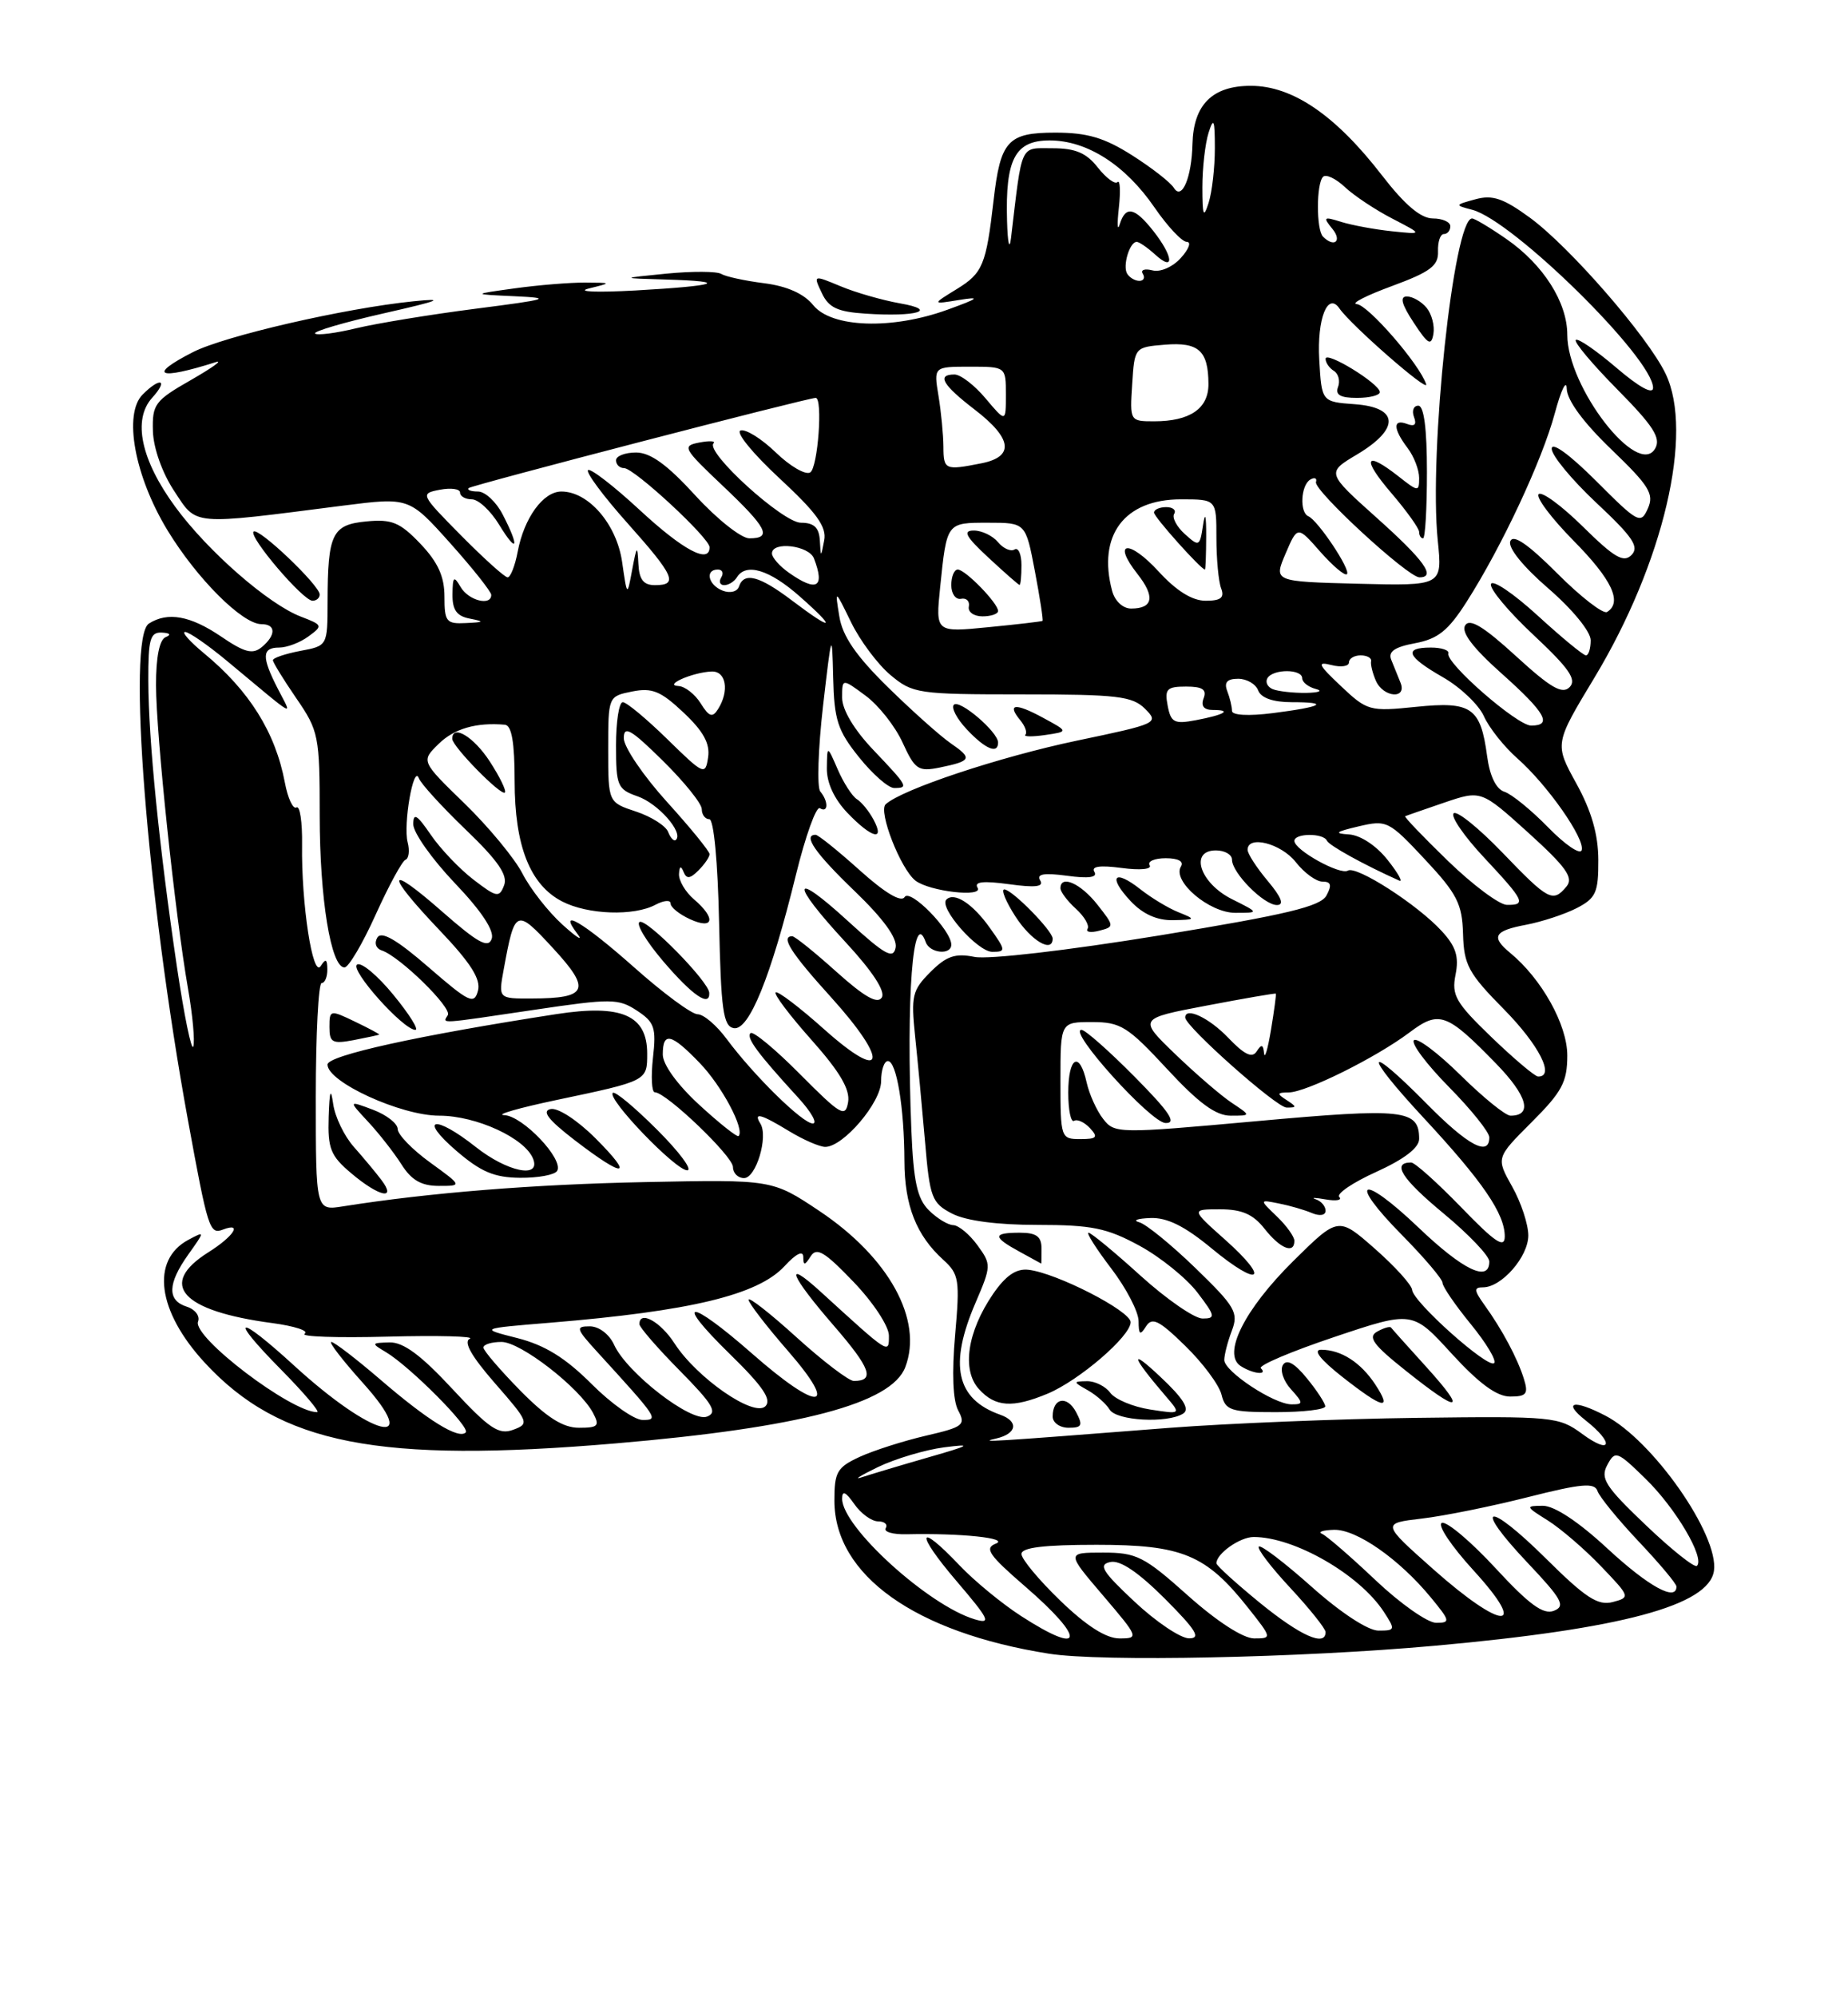 <?xml version="1.0" encoding="UTF-8" standalone="no"?>
<!DOCTYPE svg PUBLIC "-//W3C//DTD SVG 1.1//EN" "http://www.w3.org/Graphics/SVG/1.1/DTD/svg11.dtd" >
<svg xmlns="http://www.w3.org/2000/svg" xmlns:xlink="http://www.w3.org/1999/xlink" version="1.1" viewBox="0 0 237 256">
 <g >
 <path fill="currentColor"
d=" M 184.00 210.94 C 207.94 208.79 219.18 205.78 219.81 201.33 C 220.46 196.74 211.94 184.57 205.87 181.44 C 201.79 179.32 200.34 179.69 203.37 182.07 C 207.08 185.00 206.66 186.55 202.90 183.78 C 199.91 181.58 199.16 181.51 181.65 181.73 C 171.67 181.86 157.43 182.44 150.00 183.01 C 126.38 184.85 125.46 184.90 127.75 184.38 C 130.43 183.76 130.69 182.18 128.25 181.32 C 122.63 179.32 121.67 174.96 125.10 167.00 C 127.14 162.24 127.15 162.07 125.35 159.60 C 124.33 158.20 122.94 157.05 122.25 157.03 C 121.56 157.01 120.15 156.15 119.11 155.11 C 117.63 153.63 117.15 151.42 116.88 144.86 C 116.20 127.81 117.08 116.17 118.72 120.75 C 119.23 122.19 122.00 122.46 122.00 121.08 C 122.00 119.23 116.72 113.84 116.01 114.98 C 115.57 115.69 113.49 114.45 110.26 111.55 C 107.48 109.05 104.93 107.00 104.60 107.00 C 102.91 107.00 104.55 109.36 109.61 114.22 C 113.30 117.77 115.10 120.25 114.86 121.46 C 114.56 122.99 113.50 122.40 108.75 118.06 C 101.48 111.41 101.28 113.03 108.43 120.75 C 111.88 124.47 113.58 127.07 113.09 127.85 C 112.55 128.74 110.86 127.78 107.26 124.55 C 104.48 122.05 101.93 120.00 101.60 120.00 C 100.07 120.00 101.42 122.13 106.58 127.82 C 114.10 136.14 113.52 138.91 105.70 131.93 C 102.52 129.09 99.71 126.96 99.47 127.20 C 99.23 127.44 101.31 130.19 104.09 133.31 C 107.69 137.35 109.03 139.63 108.77 141.24 C 108.43 143.29 107.86 142.97 102.60 137.68 C 99.42 134.47 96.56 132.11 96.25 132.42 C 95.67 133.00 97.15 135.00 102.42 140.75 C 104.05 142.54 104.87 144.00 104.24 144.00 C 102.93 144.00 96.67 137.85 93.17 133.14 C 91.89 131.41 90.23 130.00 89.47 130.00 C 88.71 130.00 85.05 127.30 81.34 124.00 C 74.78 118.18 71.37 116.18 74.09 119.75 C 74.82 120.71 73.94 120.15 72.12 118.50 C 70.30 116.85 68.00 113.91 67.00 111.96 C 66.00 110.02 62.66 105.98 59.58 102.99 C 53.99 97.56 53.99 97.56 56.25 95.35 C 58.26 93.38 61.09 92.57 64.75 92.89 C 65.62 92.97 66.00 95.15 66.00 100.10 C 66.00 108.42 67.97 113.41 72.09 115.54 C 75.37 117.24 81.29 117.45 84.07 115.96 C 85.13 115.40 86.00 115.32 86.00 115.80 C 86.00 116.29 87.12 117.19 88.50 117.82 C 91.55 119.21 91.85 117.70 89.00 115.27 C 87.90 114.33 87.04 112.87 87.08 112.03 C 87.13 111.01 87.33 110.92 87.66 111.74 C 88.04 112.69 88.49 112.65 89.58 111.56 C 90.36 110.78 91.00 109.84 91.00 109.48 C 91.00 109.11 88.53 106.08 85.50 102.74 C 82.47 99.39 80.00 95.74 80.00 94.62 C 80.00 92.95 80.91 93.47 85.00 97.50 C 87.75 100.21 90.00 103.00 90.00 103.71 C 90.00 104.42 90.44 105.00 90.97 105.00 C 91.54 105.00 92.06 110.53 92.22 118.24 C 92.46 129.42 92.75 131.52 94.09 131.78 C 96.05 132.16 98.87 125.20 102.07 112.15 C 103.30 107.15 104.68 103.30 105.15 103.59 C 106.23 104.26 106.26 102.71 105.20 101.45 C 104.76 100.93 104.92 96.00 105.55 90.50 C 106.65 80.97 106.71 80.80 106.85 86.81 C 106.98 92.28 107.42 93.64 110.17 97.06 C 111.91 99.23 113.93 101.00 114.67 101.00 C 116.56 101.00 116.45 100.80 112.00 96.12 C 109.53 93.53 108.00 90.96 108.00 89.43 C 108.00 86.94 108.00 86.94 111.01 89.17 C 112.67 90.39 114.81 93.10 115.76 95.19 C 117.34 98.64 117.77 98.93 120.50 98.38 C 124.60 97.54 124.75 97.21 121.94 95.28 C 120.60 94.36 116.96 91.11 113.85 88.06 C 109.77 84.05 108.04 81.53 107.64 79.00 C 107.07 75.50 107.07 75.50 109.15 79.76 C 110.29 82.10 112.56 85.14 114.19 86.51 C 117.04 88.90 117.70 89.00 131.08 89.00 C 143.31 89.00 145.23 89.23 146.86 90.86 C 148.67 92.67 148.45 92.77 138.11 94.93 C 128.20 97.01 115.67 101.17 113.58 103.09 C 112.61 103.99 115.49 111.37 117.40 112.87 C 119.19 114.26 126.16 115.06 125.37 113.78 C 124.89 113.01 126.09 112.88 129.40 113.33 C 132.80 113.80 133.91 113.66 133.40 112.84 C 132.90 112.02 133.88 111.85 136.85 112.25 C 139.63 112.63 140.79 112.46 140.35 111.75 C 139.91 111.04 141.06 110.88 143.85 111.25 C 146.22 111.57 147.76 111.42 147.44 110.90 C 147.13 110.41 148.06 110.00 149.50 110.00 C 151.11 110.00 151.86 110.41 151.45 111.07 C 150.30 112.94 155.08 117.00 158.42 117.00 C 161.50 117.00 161.50 117.00 158.00 115.25 C 153.88 113.19 152.50 109.00 155.93 109.00 C 157.07 109.00 158.00 109.53 158.00 110.19 C 158.00 111.88 162.08 116.00 163.76 116.00 C 164.73 116.00 164.35 115.02 162.59 112.92 C 161.17 111.23 160.00 109.43 160.00 108.92 C 160.00 107.01 164.29 108.10 166.18 110.50 C 167.26 111.88 168.80 113.00 169.61 113.00 C 170.70 113.00 170.83 113.45 170.12 114.77 C 169.36 116.19 165.05 117.22 148.63 119.91 C 136.84 121.83 126.76 123.00 124.98 122.65 C 122.50 122.15 121.37 122.54 119.32 124.59 C 116.99 126.92 116.82 127.65 117.36 132.82 C 117.69 135.95 118.26 142.01 118.63 146.30 C 119.24 153.54 119.50 154.20 122.10 155.55 C 123.87 156.47 127.89 157.00 133.07 157.00 C 140.01 157.00 141.96 157.40 146.12 159.66 C 148.81 161.12 152.15 163.82 153.56 165.66 C 155.87 168.69 155.93 169.00 154.22 169.00 C 153.19 169.00 149.61 166.53 146.26 163.50 C 142.92 160.47 139.92 158.00 139.60 158.00 C 139.28 158.00 140.59 160.06 142.51 162.58 C 144.43 165.09 146.01 168.13 146.02 169.33 C 146.03 171.08 146.21 171.21 146.97 170.01 C 147.75 168.78 148.63 169.21 152.00 172.50 C 154.25 174.69 156.34 177.50 156.65 178.74 C 157.16 180.79 157.81 181.00 163.61 181.00 C 167.12 181.00 169.98 180.66 169.96 180.25 C 169.94 179.84 168.88 178.21 167.59 176.64 C 166.01 174.71 165.02 174.16 164.53 174.95 C 164.13 175.60 164.59 177.00 165.56 178.06 C 167.16 179.84 167.17 180.00 165.64 180.00 C 163.40 180.00 157.03 175.80 157.01 174.32 C 157.01 173.66 157.44 171.97 157.98 170.56 C 158.86 168.24 158.42 167.48 153.32 162.54 C 150.22 159.54 146.97 156.89 146.10 156.66 C 145.22 156.42 145.86 156.18 147.52 156.12 C 149.68 156.03 151.93 157.15 155.41 160.03 C 161.55 165.10 163.01 164.15 157.12 158.90 C 152.74 155.00 152.74 155.00 156.48 155.00 C 159.27 155.00 160.71 155.63 162.18 157.50 C 164.18 160.04 166.00 160.78 166.00 159.04 C 166.00 158.51 164.99 157.10 163.75 155.91 C 161.50 153.75 161.50 153.75 164.00 154.25 C 165.38 154.52 167.29 155.07 168.25 155.48 C 169.26 155.90 170.00 155.78 170.00 155.18 C 170.00 154.61 169.44 153.95 168.75 153.72 C 168.06 153.48 168.62 153.49 170.00 153.73 C 171.37 153.97 172.16 153.83 171.76 153.42 C 171.35 153.02 173.49 151.56 176.51 150.20 C 180.10 148.57 182.00 147.11 182.00 145.98 C 182.00 142.20 180.08 141.99 161.17 143.70 C 143.38 145.31 142.94 145.30 141.48 143.42 C 140.65 142.37 139.70 140.26 139.36 138.75 C 138.45 134.63 137.00 135.44 137.00 140.06 C 137.00 142.29 137.34 143.91 137.75 143.66 C 138.16 143.41 139.08 143.84 139.79 144.60 C 140.87 145.77 140.66 146.00 138.54 146.00 C 136.05 146.00 136.00 145.86 136.00 138.50 C 136.00 131.00 136.00 131.00 140.05 131.00 C 143.72 131.00 144.63 131.57 149.66 137.00 C 153.72 141.39 155.92 143.00 157.83 143.00 C 160.45 143.00 160.45 143.00 157.97 141.35 C 156.61 140.45 153.36 137.65 150.74 135.13 C 145.98 130.55 145.98 130.55 154.74 128.89 C 159.56 127.97 163.56 127.28 163.62 127.36 C 163.69 127.44 163.41 129.53 163.00 132.00 C 162.59 134.47 162.19 135.82 162.11 135.00 C 162.00 133.86 161.78 133.80 161.17 134.75 C 160.59 135.67 159.60 135.19 157.50 133.00 C 155.06 130.45 152.00 129.01 152.00 130.42 C 152.00 131.56 163.71 141.96 165.00 141.96 C 166.33 141.97 166.33 141.86 165.00 141.00 C 163.72 140.18 163.77 140.03 165.28 140.02 C 167.52 140.00 176.45 135.57 180.74 132.35 C 184.57 129.47 185.52 129.81 191.87 136.33 C 195.89 140.46 196.59 143.00 193.72 143.00 C 193.08 143.00 190.20 140.66 187.31 137.81 C 184.41 134.95 181.73 132.94 181.33 133.33 C 180.94 133.73 182.95 136.41 185.81 139.31 C 188.66 142.20 191.00 145.11 191.00 145.78 C 191.00 148.29 188.26 146.83 183.00 141.50 C 175.03 133.43 174.69 134.79 182.55 143.25 C 190.16 151.44 193.00 155.59 192.98 158.50 C 192.96 160.06 191.73 159.23 187.40 154.75 C 184.33 151.59 181.45 149.00 180.97 149.00 C 178.44 149.00 179.77 151.09 185.07 155.48 C 188.33 158.17 191.00 160.97 191.00 161.69 C 191.00 164.41 187.65 162.81 181.92 157.34 C 174.53 150.30 172.72 151.13 179.81 158.31 C 182.66 161.20 185.00 163.95 185.00 164.43 C 185.00 164.90 186.63 167.28 188.61 169.70 C 190.60 172.13 191.95 174.38 191.62 174.71 C 190.86 175.47 181.24 166.90 181.10 165.33 C 181.05 164.69 178.89 162.31 176.32 160.05 C 171.63 155.93 171.63 155.93 165.82 161.67 C 159.57 167.86 156.72 173.58 159.13 175.10 C 160.71 176.11 162.64 176.30 161.70 175.37 C 161.35 175.02 165.59 173.22 171.11 171.37 C 181.15 168.00 181.15 168.00 186.17 173.50 C 189.67 177.32 191.95 179.00 193.67 179.00 C 195.77 179.00 196.03 178.66 195.44 176.75 C 194.63 174.13 192.66 170.43 190.37 167.25 C 189.03 165.38 189.00 165.00 190.19 165.00 C 192.58 165.00 196.00 161.08 196.00 158.35 C 196.00 156.93 195.07 154.11 193.93 152.09 C 191.86 148.40 191.86 148.40 196.43 143.83 C 200.33 139.94 201.00 138.68 201.00 135.28 C 201.00 131.35 197.72 125.47 193.67 122.13 C 191.17 120.07 191.61 119.30 195.72 118.53 C 197.76 118.14 200.68 117.18 202.22 116.39 C 204.67 115.12 205.00 114.39 204.98 110.22 C 204.97 106.95 204.10 103.94 202.16 100.42 C 199.36 95.34 199.36 95.34 204.48 86.86 C 213.34 72.16 217.25 55.50 213.61 47.91 C 211.33 43.15 201.34 31.67 196.23 27.92 C 192.81 25.42 191.41 24.94 189.23 25.54 C 186.55 26.27 186.54 26.30 188.81 26.89 C 194.05 28.27 212.00 45.93 212.00 49.71 C 212.00 50.61 210.21 49.63 207.29 47.13 C 204.69 44.91 202.36 43.31 202.09 43.57 C 201.83 43.84 204.23 46.69 207.42 49.92 C 212.02 54.57 213.03 56.13 212.28 57.47 C 210.09 61.37 201.00 49.64 201.00 42.91 C 201.00 38.75 197.93 33.92 193.20 30.64 C 191.11 29.19 189.12 28.00 188.79 28.00 C 186.43 28.00 183.23 57.98 184.39 69.30 C 184.98 75.09 184.98 75.09 174.16 74.82 C 163.34 74.54 163.34 74.54 164.87 70.96 C 166.40 67.39 166.40 67.39 169.33 70.73 C 170.95 72.56 172.48 73.85 172.74 73.59 C 173.27 73.06 169.02 66.69 167.79 66.17 C 166.65 65.68 166.82 62.23 168.02 61.48 C 168.59 61.14 168.93 61.28 168.77 61.79 C 168.46 62.86 180.56 74.00 182.04 74.00 C 184.22 74.00 182.65 71.81 176.55 66.36 C 170.11 60.59 170.11 60.59 174.05 58.24 C 179.55 54.96 179.42 52.22 173.75 51.81 C 169.50 51.50 169.50 51.50 169.19 46.11 C 168.89 40.85 170.28 37.35 171.79 39.55 C 173.27 41.69 183.28 50.44 182.90 49.25 C 182.09 46.73 175.45 39.07 174.00 38.98 C 173.18 38.92 175.20 37.88 178.50 36.67 C 183.44 34.85 184.49 34.06 184.42 32.23 C 184.38 31.00 184.71 30.00 185.17 30.00 C 185.63 30.00 186.00 29.55 186.00 29.00 C 186.00 28.45 184.99 28.00 183.75 28.00 C 182.21 27.99 180.17 26.27 177.27 22.52 C 171.28 14.76 165.77 11.00 160.41 11.00 C 155.47 11.00 153.05 13.42 152.93 18.47 C 152.83 22.76 151.57 25.73 150.55 24.09 C 150.12 23.38 147.70 21.50 145.18 19.90 C 141.63 17.65 139.44 17.00 135.34 17.00 C 129.24 17.00 128.30 18.03 127.42 25.71 C 126.47 33.95 126.03 35.01 122.72 37.04 C 119.50 39.02 119.50 39.02 123.00 38.45 C 125.84 37.99 125.56 38.23 121.50 39.70 C 114.40 42.28 106.65 42.02 104.30 39.12 C 103.10 37.64 100.95 36.68 97.99 36.30 C 95.52 35.99 93.05 35.45 92.50 35.11 C 91.95 34.77 88.80 34.75 85.50 35.07 C 79.50 35.66 79.50 35.66 85.42 35.83 C 93.69 36.07 92.10 36.63 81.50 37.23 C 76.55 37.50 73.85 37.40 75.50 36.98 C 78.50 36.24 78.50 36.24 75.00 36.22 C 73.08 36.21 69.03 36.54 66.00 36.96 C 60.50 37.72 60.50 37.72 66.00 37.97 C 70.93 38.20 70.41 38.36 61.00 39.57 C 55.23 40.31 48.34 41.44 45.70 42.07 C 43.06 42.71 40.68 43.01 40.41 42.75 C 40.15 42.48 44.11 41.32 49.22 40.16 C 56.42 38.53 57.27 38.18 53.00 38.62 C 44.16 39.52 28.81 43.06 24.75 45.13 C 18.85 48.14 20.28 48.77 27.66 46.42 C 28.67 46.10 27.25 47.12 24.50 48.70 C 19.85 51.35 19.51 51.82 19.61 55.27 C 19.68 57.45 20.81 60.63 22.35 62.95 C 25.30 67.41 24.32 67.33 43.98 64.81 C 52.46 63.73 52.46 63.73 57.73 69.61 C 60.63 72.85 63.00 75.84 63.00 76.25 C 63.00 77.72 60.08 76.97 59.08 75.25 C 58.20 73.75 58.06 73.88 58.03 76.18 C 58.01 78.18 58.57 78.97 60.25 79.29 C 62.18 79.67 62.11 79.75 59.75 79.86 C 57.24 79.99 57.00 79.69 57.00 76.47 C 57.00 73.90 56.17 72.07 53.92 69.70 C 51.29 66.95 50.26 66.52 47.01 66.83 C 42.59 67.25 42.03 68.39 42.01 77.14 C 42.00 82.78 42.00 82.78 38.50 83.43 C 36.58 83.80 35.00 84.33 35.00 84.62 C 35.00 84.90 36.35 87.10 38.00 89.50 C 40.87 93.67 41.00 94.32 41.00 104.49 C 41.00 115.19 42.44 124.00 44.18 124.00 C 44.70 124.00 46.50 120.96 48.17 117.25 C 49.85 113.54 51.57 110.37 52.00 110.20 C 52.43 110.04 52.56 109.03 52.28 107.96 C 51.69 105.69 53.04 97.91 53.71 99.74 C 53.96 100.43 56.67 103.40 59.74 106.35 C 63.86 110.30 65.15 112.18 64.65 113.47 C 64.03 115.09 63.70 115.03 60.74 112.76 C 58.96 111.40 56.49 108.81 55.25 107.00 C 53.48 104.41 53.00 104.12 53.00 105.65 C 53.00 106.72 55.39 110.10 58.31 113.17 C 61.75 116.77 63.42 119.30 63.06 120.33 C 62.62 121.59 61.29 120.86 56.75 116.88 C 49.50 110.51 49.31 111.82 56.41 119.27 C 60.37 123.43 61.68 125.50 61.30 126.97 C 60.82 128.80 60.19 128.50 54.96 123.97 C 50.90 120.45 48.93 119.31 48.40 120.16 C 47.97 120.86 48.21 121.57 48.96 121.82 C 51.27 122.59 58.01 129.18 57.43 130.11 C 56.74 131.24 56.08 131.28 68.53 129.43 C 78.36 127.97 79.31 127.97 81.68 129.53 C 83.94 131.01 84.18 131.71 83.74 135.60 C 83.47 138.02 83.58 140.00 83.98 140.00 C 85.43 140.00 94.00 148.20 94.00 149.58 C 94.00 150.36 94.64 151.00 95.42 151.00 C 96.96 151.00 98.55 145.70 97.52 144.02 C 96.58 142.51 97.57 142.77 101.23 145.00 C 103.03 146.09 105.10 146.99 105.83 147.00 C 108.15 147.00 113.00 141.31 113.00 138.58 C 113.00 137.16 113.39 136.00 113.87 136.00 C 114.98 136.00 115.97 142.00 115.99 148.80 C 116.00 154.51 117.51 158.34 120.98 161.48 C 123.00 163.31 123.11 164.06 122.49 171.12 C 122.06 175.99 122.20 179.51 122.89 180.79 C 123.88 182.64 123.54 182.91 118.73 184.02 C 115.86 184.69 112.04 185.91 110.25 186.73 C 107.35 188.07 107.00 188.67 107.01 192.36 C 107.02 201.89 117.35 209.25 134.54 211.96 C 141.26 213.02 166.68 212.50 184.00 210.94 Z  M 79.00 185.00 C 102.62 182.99 114.33 179.90 116.10 175.23 C 118.41 169.17 114.01 161.18 105.09 155.22 C 99.04 151.18 99.04 151.18 82.77 151.51 C 68.41 151.80 55.05 152.87 44.00 154.62 C 40.50 155.18 40.50 155.18 40.50 140.59 C 40.50 132.57 40.84 126.00 41.25 126.00 C 41.66 126.00 41.99 125.21 41.98 124.25 C 41.97 122.92 41.77 122.82 41.13 123.82 C 40.11 125.44 38.63 115.82 38.74 108.25 C 38.78 105.36 38.46 103.22 38.02 103.49 C 37.58 103.76 36.91 102.32 36.53 100.29 C 35.32 93.88 31.98 88.53 26.17 83.74 C 24.34 82.23 23.25 81.00 23.74 81.00 C 24.24 81.00 26.63 82.66 29.07 84.68 C 38.32 92.37 37.49 91.92 35.64 88.30 C 33.53 84.19 33.57 83.00 35.81 83.00 C 36.80 83.00 38.49 82.36 39.56 81.57 C 41.43 80.20 41.39 80.11 38.60 79.04 C 34.43 77.45 26.67 70.68 22.49 64.98 C 18.07 58.96 16.97 53.79 19.52 50.98 C 21.63 48.65 20.57 48.29 18.30 50.56 C 15.80 53.06 17.25 61.01 21.48 67.97 C 25.25 74.17 31.09 80.00 33.53 80.00 C 35.40 80.00 35.42 81.41 33.56 82.95 C 32.40 83.91 31.35 83.63 28.33 81.57 C 24.40 78.91 21.51 78.39 19.10 79.92 C 16.25 81.72 18.83 114.70 24.09 143.50 C 26.66 157.55 26.88 158.26 28.59 157.60 C 31.16 156.62 29.97 158.47 26.72 160.51 C 20.19 164.62 23.27 168.04 34.91 169.58 C 37.80 169.97 39.67 170.58 39.07 170.95 C 38.47 171.33 43.27 171.49 49.74 171.32 C 56.21 171.15 60.94 171.28 60.25 171.59 C 59.40 171.98 60.47 173.85 63.49 177.31 C 67.82 182.26 67.91 182.49 65.81 183.26 C 63.98 183.94 62.75 183.12 58.03 178.04 C 54.01 173.70 51.73 172.02 49.97 172.06 C 47.60 172.12 47.58 172.17 49.50 173.31 C 52.59 175.16 60.37 182.97 59.73 183.60 C 58.82 184.51 54.90 182.09 48.83 176.87 C 45.71 174.19 42.86 172.00 42.49 172.00 C 42.12 172.00 43.93 174.35 46.51 177.22 C 54.28 185.86 47.82 184.26 37.73 175.04 C 30.36 168.30 29.20 168.61 36.00 175.50 C 38.99 178.53 41.09 181.00 40.67 181.00 C 37.33 181.00 24.65 171.36 25.40 169.39 C 25.68 168.68 25.02 167.82 23.95 167.48 C 21.42 166.68 21.48 164.54 24.15 160.79 C 26.30 157.77 26.30 157.77 24.16 158.91 C 19.31 161.51 20.17 168.06 26.24 174.64 C 35.90 185.12 48.52 187.60 79.00 185.00 Z  M 137.99 180.97 C 136.83 178.81 135.00 179.17 135.00 181.56 C 135.00 182.35 135.92 183.00 137.04 183.00 C 138.77 183.00 138.91 182.70 137.99 180.97 Z  M 151.74 181.18 C 152.62 180.62 151.77 179.24 148.79 176.45 C 144.78 172.67 145.08 173.79 149.45 178.89 C 151.50 181.28 151.50 181.28 147.50 180.66 C 145.31 180.32 143.01 179.36 142.39 178.52 C 141.78 177.69 140.43 177.01 139.39 177.03 C 137.60 177.06 137.60 177.12 139.50 178.19 C 140.60 178.81 141.86 179.93 142.30 180.66 C 143.16 182.11 149.71 182.47 151.74 181.18 Z  M 134.35 178.63 C 138.41 176.93 145.00 171.26 145.00 169.47 C 145.00 168.03 135.48 163.15 131.89 162.75 C 130.32 162.57 128.97 163.50 127.35 165.86 C 124.05 170.69 123.32 175.59 125.54 178.04 C 127.63 180.35 129.86 180.50 134.35 178.63 Z  M 176.38 177.46 C 174.52 174.63 171.99 173.00 169.43 173.00 C 168.35 173.00 169.32 174.25 172.11 176.45 C 177.37 180.58 178.62 180.88 176.38 177.46 Z  M 182.96 175.25 C 180.59 172.64 178.54 170.35 178.40 170.16 C 178.26 169.97 177.46 170.20 176.61 170.68 C 175.38 171.37 176.11 172.37 180.29 175.69 C 187.22 181.22 188.21 181.06 182.96 175.25 Z  M 133.57 160.00 C 133.57 158.48 132.90 158.00 130.79 158.00 C 127.28 158.00 127.28 158.54 130.75 160.43 C 132.26 161.25 133.52 161.94 133.54 161.96 C 133.56 161.98 133.57 161.10 133.57 160.00 Z  M 48.92 151.25 C 48.20 150.29 46.60 148.38 45.38 147.00 C 44.15 145.62 42.96 143.15 42.73 141.50 C 42.42 139.33 42.26 139.79 42.15 143.16 C 42.02 147.23 42.39 148.15 45.08 150.41 C 48.61 153.39 50.92 153.89 48.92 151.25 Z  M 55.15 148.99 C 52.87 147.34 51.00 145.41 51.00 144.71 C 51.00 144.01 49.58 142.90 47.84 142.24 C 44.67 141.05 44.67 141.05 47.21 143.78 C 48.60 145.27 50.53 147.74 51.49 149.25 C 52.76 151.26 54.04 152.00 56.27 152.00 C 59.30 152.00 59.30 152.00 55.15 148.99 Z  M 71.45 150.08 C 72.35 148.62 67.03 143.01 64.66 142.93 C 63.47 142.89 66.49 142.02 71.37 140.99 C 83.02 138.54 83.00 138.55 83.00 135.05 C 83.00 130.12 79.73 128.69 71.37 129.98 C 53.67 132.71 42.00 135.28 42.00 136.45 C 42.00 138.69 51.42 143.00 56.33 143.00 C 61.09 143.00 67.36 145.89 68.38 148.55 C 69.36 151.10 65.03 150.19 61.00 147.00 C 55.74 142.84 53.59 143.25 58.50 147.48 C 61.66 150.20 63.38 150.93 66.69 150.96 C 69.00 150.98 71.14 150.59 71.45 150.08 Z  M 76.37 145.90 C 74.07 143.60 71.55 141.95 70.62 142.15 C 69.43 142.40 70.31 143.53 73.73 146.16 C 80.13 151.07 81.41 150.94 76.37 145.90 Z  M 84.27 144.80 C 81.41 141.94 78.86 139.81 78.59 140.08 C 77.83 140.84 86.64 150.00 88.13 150.00 C 88.87 150.00 87.14 147.66 84.27 144.80 Z  M 145.50 138.00 C 142.23 134.70 139.18 132.00 138.70 132.00 C 136.86 132.00 147.58 143.89 149.47 143.94 C 150.96 143.99 150.00 142.54 145.50 138.00 Z  M 48.63 132.61 C 48.71 132.55 47.30 131.80 45.51 130.94 C 42.33 129.41 42.25 129.43 42.25 131.64 C 42.25 133.63 42.62 133.83 45.38 133.31 C 47.09 132.98 48.56 132.66 48.63 132.61 Z  M 50.45 127.51 C 48.43 125.04 46.34 123.29 45.80 123.63 C 44.79 124.25 51.71 132.00 53.27 132.00 C 53.75 132.00 52.48 129.98 50.45 127.51 Z  M 90.96 127.25 C 90.88 125.80 83.05 117.82 82.05 118.16 C 81.49 118.35 82.86 120.64 85.09 123.25 C 88.82 127.61 91.06 129.14 90.96 127.25 Z  M 126.94 118.92 C 124.74 115.82 122.38 114.29 121.37 115.30 C 120.36 116.31 125.36 122.00 127.26 122.00 C 129.03 122.00 129.01 121.82 126.94 118.92 Z  M 135.00 120.30 C 135.00 119.31 129.78 114.00 128.80 114.00 C 128.35 114.00 129.00 115.57 130.24 117.49 C 132.24 120.58 135.00 122.21 135.00 120.30 Z  M 140.73 115.94 C 138.59 113.22 136.00 112.08 136.00 113.85 C 136.00 114.31 136.89 115.49 137.98 116.48 C 139.06 117.46 139.74 118.62 139.48 119.04 C 139.21 119.47 139.89 119.58 140.98 119.29 C 142.93 118.79 142.92 118.72 140.73 115.94 Z  M 151.15 116.93 C 149.86 116.42 147.66 115.09 146.25 113.98 C 142.87 111.32 142.04 112.34 145.00 115.50 C 146.56 117.16 148.38 117.98 150.42 117.94 C 153.36 117.88 153.39 117.83 151.15 116.93 Z  M 112.03 105.06 C 111.46 103.99 110.50 102.81 109.90 102.44 C 109.29 102.06 108.19 100.35 107.44 98.63 C 106.08 95.50 106.08 95.50 106.04 98.45 C 106.01 100.32 106.98 102.41 108.69 104.20 C 111.79 107.43 113.54 107.89 112.03 105.06 Z  M 62.82 97.61 C 60.77 94.44 58.00 92.77 58.00 94.70 C 58.00 95.67 64.27 102.06 64.75 101.58 C 64.97 101.37 64.10 99.58 62.82 97.61 Z  M 128.00 95.17 C 128.00 93.82 123.06 89.60 122.33 90.33 C 121.96 90.70 122.71 92.13 124.00 93.50 C 126.37 96.02 128.00 96.70 128.00 95.17 Z  M 133.77 92.00 C 130.20 90.06 129.08 90.18 130.85 92.32 C 131.47 93.07 131.76 93.90 131.50 94.17 C 131.23 94.43 132.37 94.45 134.03 94.21 C 137.04 93.77 137.04 93.77 133.77 92.00 Z  M 41.00 76.20 C 41.00 75.03 33.13 67.54 32.52 68.14 C 31.87 68.80 38.86 77.00 40.08 77.00 C 40.59 77.00 41.00 76.64 41.00 76.20 Z  M 183.00 60.50 C 183.00 54.95 182.62 52.00 181.89 52.00 C 181.28 52.00 181.04 52.65 181.34 53.45 C 181.71 54.42 181.42 54.71 180.45 54.34 C 178.61 53.64 178.64 54.95 180.53 57.44 C 181.34 58.51 182.00 60.23 182.00 61.26 C 182.00 63.06 181.88 63.05 179.37 61.07 C 175.05 57.68 174.59 58.71 178.42 63.18 C 180.39 65.48 182.00 67.73 182.00 68.18 C 182.00 68.63 182.22 69.00 182.50 69.00 C 182.78 69.00 183.00 65.17 183.00 60.50 Z  M 176.96 50.25 C 176.90 49.15 170.00 44.93 170.00 45.99 C 170.00 46.48 170.48 47.18 171.07 47.54 C 171.66 47.91 171.89 48.83 171.60 49.60 C 171.21 50.61 171.90 51.00 174.03 51.00 C 175.66 51.00 176.98 50.66 176.96 50.25 Z  M 182.95 39.44 C 182.29 38.65 181.16 38.00 180.42 38.00 C 179.49 38.00 179.75 39.00 181.30 41.35 C 183.13 44.14 183.55 44.39 183.83 42.80 C 184.01 41.75 183.61 40.24 182.95 39.44 Z  M 115.41 38.88 C 113.16 38.48 109.73 37.50 107.80 36.69 C 104.29 35.23 104.29 35.23 105.40 37.57 C 106.27 39.43 107.42 39.97 111.00 40.20 C 117.56 40.64 120.46 39.76 115.41 38.88 Z  M 130.95 207.13 C 128.50 205.55 124.95 202.63 123.05 200.63 C 117.62 194.91 117.33 196.40 122.67 202.65 C 126.88 207.58 127.18 208.20 125.00 207.55 C 119.06 205.77 108.00 195.72 108.00 192.10 C 108.00 191.00 108.45 191.19 109.56 192.78 C 110.41 194.00 111.79 195.00 112.62 195.00 C 113.44 195.00 113.88 195.39 113.59 195.86 C 113.29 196.34 114.50 196.69 116.28 196.65 C 123.24 196.49 129.49 197.15 127.71 197.85 C 126.21 198.44 126.82 199.32 131.46 203.33 C 139.34 210.14 139.04 212.36 130.95 207.13 Z  M 136.00 205.18 C 133.25 202.53 131.00 199.83 131.00 199.18 C 131.00 198.35 133.88 198.00 140.63 198.00 C 151.63 198.00 154.66 199.26 160.05 206.06 C 163.14 209.96 163.15 210.00 160.83 210.00 C 159.42 209.99 156.06 207.82 152.34 204.50 C 146.72 199.48 145.76 199.00 141.47 199.00 C 136.76 199.00 136.76 199.00 141.46 204.50 C 146.04 209.87 146.09 210.00 143.57 210.00 C 141.85 210.00 139.34 208.40 136.00 205.18 Z  M 145.50 205.29 C 141.35 201.41 140.82 200.54 142.39 200.21 C 143.65 199.93 145.97 201.50 149.38 204.90 C 153.41 208.94 154.06 210.00 152.49 209.99 C 151.39 209.98 148.25 207.87 145.50 205.29 Z  M 161.59 205.45 C 158.52 202.94 156.00 200.66 156.00 200.37 C 156.00 199.13 159.02 197.00 160.78 197.00 C 165.98 197.00 174.31 201.78 177.45 206.56 C 178.98 208.90 178.95 209.00 176.77 209.00 C 175.43 208.99 171.92 206.69 168.20 203.37 C 164.74 200.29 161.70 197.97 161.44 198.23 C 161.18 198.48 163.00 200.87 165.49 203.54 C 167.97 206.21 170.00 208.75 170.00 209.19 C 170.00 211.11 166.79 209.68 161.59 205.45 Z  M 176.38 202.51 C 173.19 199.49 170.11 196.83 169.54 196.59 C 168.97 196.35 169.66 196.12 171.07 196.08 C 173.95 195.99 179.45 199.83 183.50 204.75 C 185.99 207.77 186.04 208.00 184.18 208.00 C 183.08 208.00 179.57 205.53 176.38 202.51 Z  M 183.81 201.13 C 177.19 195.25 177.19 195.25 182.34 194.64 C 185.18 194.31 191.31 193.07 195.96 191.89 C 202.83 190.15 204.50 190.01 204.87 191.10 C 205.12 191.85 207.50 194.76 210.16 197.58 C 212.82 200.39 215.00 202.99 215.00 203.35 C 215.00 205.32 211.42 203.35 206.17 198.50 C 202.45 195.05 199.35 193.00 197.87 193.00 C 195.60 193.01 195.63 193.09 198.50 194.88 C 200.15 195.92 203.22 198.55 205.32 200.75 C 209.07 204.66 209.10 204.74 206.82 205.34 C 204.93 205.83 203.34 204.80 198.28 199.78 C 190.70 192.27 188.73 192.72 195.92 200.32 C 200.33 204.98 200.81 205.86 199.28 206.46 C 197.93 206.99 196.11 205.67 191.79 200.99 C 188.65 197.59 185.55 194.98 184.92 195.19 C 184.28 195.41 186.11 198.15 188.98 201.29 C 196.16 209.14 192.72 209.03 183.81 201.13 Z  M 211.08 195.49 C 205.87 190.53 205.20 189.49 206.13 187.77 C 207.14 185.88 207.38 185.97 211.06 189.56 C 214.91 193.32 218.66 199.67 217.63 200.70 C 217.34 200.99 214.39 198.65 211.08 195.49 Z  M 112.57 188.05 C 114.81 186.97 118.63 185.83 121.07 185.51 C 124.81 185.03 124.48 185.24 119.00 186.81 C 115.42 187.84 111.60 188.99 110.50 189.35 C 109.40 189.72 110.33 189.14 112.57 188.05 Z  M 89.70 141.63 C 86.88 139.05 85.00 136.45 85.00 135.16 C 85.00 132.20 86.07 132.44 89.74 136.25 C 92.58 139.19 95.55 144.78 94.72 145.61 C 94.54 145.79 92.28 144.00 89.70 141.63 Z  M 191.28 132.94 C 186.68 128.51 186.14 127.57 186.67 124.92 C 187.13 122.61 186.72 121.31 184.88 119.32 C 181.79 115.95 173.95 110.91 172.86 111.59 C 171.87 112.20 166.00 108.95 166.00 107.78 C 166.00 106.78 169.72 106.75 170.17 107.75 C 170.44 108.37 174.96 110.86 179.45 112.87 C 179.97 113.11 179.30 111.91 177.95 110.21 C 176.50 108.38 174.48 107.05 173.00 106.95 C 171.02 106.83 171.28 106.61 174.23 105.92 C 177.84 105.07 178.11 105.20 182.73 110.14 C 186.87 114.56 187.52 115.84 187.63 119.71 C 187.74 123.68 188.33 124.77 192.88 129.37 C 197.38 133.94 199.47 138.04 197.25 137.98 C 196.84 137.97 194.15 135.70 191.28 132.94 Z  M 64.60 124.25 C 66.03 116.46 66.18 116.39 70.93 121.54 C 75.85 126.87 75.39 127.96 68.20 127.98 C 63.91 128.00 63.91 128.00 64.60 124.25 Z  M 185.71 110.36 C 182.52 107.27 180.05 104.69 180.21 104.62 C 180.37 104.54 182.63 103.76 185.23 102.87 C 189.95 101.27 189.95 101.27 196.01 106.74 C 200.85 111.13 201.83 112.50 200.91 113.61 C 199.15 115.73 198.59 115.43 192.66 109.26 C 189.62 106.11 186.82 103.85 186.42 104.25 C 186.02 104.64 187.79 107.21 190.35 109.94 C 195.51 115.46 195.78 116.01 193.25 115.98 C 192.29 115.97 188.89 113.44 185.71 110.36 Z  M 198.54 106.04 C 196.37 103.82 193.85 101.77 192.93 101.48 C 191.87 101.14 191.06 99.47 190.72 96.93 C 189.88 90.67 188.73 89.87 181.59 90.60 C 175.66 91.21 175.34 91.12 171.98 87.95 C 169.03 85.17 168.85 84.76 170.75 85.24 C 171.99 85.56 173.00 85.40 173.00 84.91 C 173.00 84.41 173.67 84.00 174.50 84.00 C 175.32 84.00 175.93 84.34 175.84 84.75 C 175.75 85.16 176.03 86.29 176.45 87.25 C 177.40 89.42 180.48 89.66 179.61 87.50 C 179.27 86.67 178.74 85.35 178.42 84.56 C 178.00 83.52 178.85 82.93 181.49 82.44 C 184.42 81.89 185.74 80.82 188.10 77.12 C 192.63 70.01 197.77 59.02 199.40 52.97 C 200.21 49.96 200.90 48.55 200.93 49.84 C 200.98 51.32 203.07 54.16 206.65 57.60 C 211.52 62.28 212.16 63.32 211.33 65.18 C 210.42 67.22 210.09 67.05 204.69 61.64 C 201.28 58.24 199.00 56.58 199.00 57.52 C 199.00 58.38 201.59 61.51 204.75 64.47 C 209.39 68.81 210.26 70.09 209.24 71.13 C 208.23 72.17 207.04 71.48 203.02 67.52 C 200.28 64.82 197.72 62.94 197.33 63.34 C 196.94 63.73 198.95 66.41 201.81 69.31 C 206.73 74.29 208.10 77.20 206.10 78.44 C 205.61 78.74 202.73 76.52 199.71 73.49 C 195.93 69.71 194.05 68.43 193.69 69.38 C 193.37 70.20 195.33 72.63 198.58 75.43 C 201.67 78.11 204.00 80.95 204.00 82.06 C 204.00 83.13 203.73 84.00 203.39 84.00 C 203.05 84.00 200.26 81.70 197.18 78.88 C 194.10 76.07 191.42 74.25 191.21 74.86 C 191.01 75.46 193.47 78.40 196.68 81.40 C 201.23 85.66 202.24 87.11 201.30 88.07 C 200.36 89.03 198.88 88.18 194.40 84.08 C 190.24 80.28 188.48 79.22 187.90 80.16 C 187.37 81.03 188.89 83.04 192.55 86.30 C 198.21 91.35 199.15 93.00 196.36 93.00 C 194.57 93.00 185.35 84.96 185.75 83.75 C 185.89 83.34 184.87 83.00 183.50 83.00 C 179.94 83.00 180.41 84.15 185.06 86.81 C 187.28 88.08 189.64 90.32 190.30 91.79 C 190.96 93.27 192.89 95.70 194.59 97.20 C 198.47 100.62 203.32 107.55 202.84 108.98 C 202.64 109.58 200.70 108.26 198.54 106.04 Z  M 85.69 106.64 C 85.39 105.85 83.53 104.67 81.57 104.02 C 78.00 102.84 78.00 102.84 78.00 96.05 C 78.00 89.26 78.00 89.25 81.08 88.63 C 83.64 88.12 84.74 88.58 87.67 91.34 C 90.22 93.74 91.08 95.32 90.81 97.08 C 90.46 99.41 90.26 99.32 85.59 94.75 C 82.92 92.14 80.35 90.00 79.87 90.00 C 79.39 90.00 79.00 92.50 79.00 95.55 C 79.00 100.72 79.19 101.17 81.77 102.07 C 84.39 102.98 87.66 106.68 86.69 107.64 C 86.45 107.89 86.00 107.44 85.69 106.64 Z  M 149.75 90.45 C 149.34 88.32 149.64 88.00 152.11 88.00 C 154.21 88.00 154.79 88.38 154.36 89.50 C 153.98 90.49 154.39 91.00 155.56 91.00 C 158.07 91.00 157.05 91.61 153.36 92.31 C 150.60 92.83 150.16 92.61 149.75 90.45 Z  M 89.86 90.15 C 89.12 88.97 87.84 87.97 87.01 87.93 C 85.02 87.84 88.83 86.17 91.25 86.07 C 93.13 85.99 93.57 88.55 92.08 90.90 C 91.37 92.02 90.94 91.88 89.86 90.15 Z  M 158.00 91.12 C 158.00 90.59 157.73 89.45 157.39 88.58 C 156.96 87.46 157.37 87.00 158.79 87.00 C 159.89 87.00 161.05 87.67 161.36 88.50 C 161.73 89.46 163.27 90.00 165.64 90.00 C 170.62 90.00 169.63 90.59 163.25 91.40 C 160.12 91.80 158.00 91.68 158.00 91.12 Z  M 163.24 88.34 C 162.55 88.06 162.24 87.42 162.55 86.91 C 163.29 85.72 167.00 85.73 167.00 86.93 C 167.00 87.44 167.79 88.06 168.75 88.31 C 169.71 88.56 169.15 88.78 167.50 88.81 C 165.85 88.83 163.93 88.61 163.24 88.34 Z  M 120.57 75.28 C 121.43 66.92 121.38 67.00 126.74 67.00 C 131.54 67.00 131.54 67.00 132.72 73.21 C 133.37 76.63 133.81 79.50 133.70 79.58 C 133.59 79.66 130.46 80.03 126.74 80.39 C 119.98 81.06 119.98 81.06 120.57 75.28 Z  M 128.00 78.31 C 128.00 77.32 123.80 73.00 122.83 73.00 C 122.37 73.00 122.00 73.90 122.00 75.00 C 122.00 76.10 122.56 76.89 123.25 76.75 C 123.94 76.61 124.39 77.06 124.25 77.75 C 124.11 78.44 124.90 79.00 126.00 79.00 C 127.10 79.00 128.00 78.69 128.00 78.31 Z  M 131.00 72.44 C 131.00 71.03 130.60 70.13 130.11 70.43 C 129.63 70.73 128.67 70.31 127.99 69.49 C 127.31 68.67 125.92 68.00 124.89 68.00 C 123.43 68.00 123.84 68.76 126.76 71.47 C 128.82 73.38 130.61 74.96 130.75 74.97 C 130.89 74.99 131.00 73.85 131.00 72.44 Z  M 101.57 76.97 C 97.38 73.80 95.41 73.28 94.77 75.18 C 94.55 75.84 93.63 76.07 92.69 75.71 C 90.83 75.00 90.37 73.00 92.06 73.00 C 92.64 73.00 92.84 73.45 92.50 74.00 C 92.16 74.55 92.33 75.00 92.88 75.00 C 93.43 75.00 94.16 74.55 94.50 74.00 C 95.67 72.10 98.68 73.01 102.58 76.46 C 107.40 80.71 106.87 80.98 101.57 76.97 Z  M 142.63 75.75 C 140.72 68.62 144.19 64.00 151.45 64.00 C 156.00 64.00 156.00 64.00 156.00 68.92 C 156.00 71.62 156.27 74.55 156.61 75.42 C 157.06 76.61 156.57 77.00 154.62 77.00 C 152.90 77.00 150.87 75.74 148.59 73.25 C 144.78 69.10 142.56 69.35 145.87 73.56 C 148.17 76.48 147.89 78.00 145.06 78.00 C 144.01 78.00 142.98 77.04 142.63 75.75 Z  M 154.69 68.75 C 154.70 66.01 154.55 65.51 154.28 67.34 C 153.87 70.06 153.77 70.10 151.95 68.45 C 150.90 67.51 150.29 66.34 150.58 65.87 C 150.88 65.39 150.42 65.00 149.56 65.00 C 148.70 65.00 148.00 65.32 148.00 65.70 C 148.00 66.27 154.03 73.00 154.53 73.00 C 154.61 73.00 154.68 71.09 154.69 68.75 Z  M 79.78 72.00 C 79.07 67.17 75.47 63.00 72.00 63.00 C 69.66 63.00 67.21 66.38 66.39 70.72 C 66.05 72.52 65.47 74.00 65.10 74.00 C 64.73 74.00 62.05 71.58 59.13 68.63 C 53.90 63.34 53.87 63.26 56.42 62.77 C 57.84 62.50 59.00 62.66 59.00 63.14 C 59.00 63.61 59.68 64.00 60.51 64.00 C 61.35 64.00 62.92 65.46 64.01 67.25 C 66.35 71.08 66.67 70.19 64.47 65.95 C 63.64 64.33 62.21 63.00 61.31 63.00 C 60.41 63.00 59.86 62.80 60.10 62.56 C 60.48 62.19 103.55 51.00 104.61 51.00 C 105.55 51.00 104.89 59.95 103.91 60.55 C 103.32 60.92 101.33 59.77 99.50 58.00 C 97.67 56.23 95.63 54.96 94.97 55.18 C 94.31 55.40 96.56 58.15 99.96 61.30 C 104.73 65.72 106.04 67.53 105.70 69.26 C 105.27 71.50 105.27 71.50 105.14 69.25 C 105.04 67.61 104.38 67.00 102.71 67.00 C 100.40 67.00 90.41 57.93 91.51 56.82 C 91.82 56.52 91.00 56.47 89.69 56.72 C 87.44 57.15 87.61 57.46 92.65 62.23 C 98.40 67.67 99.08 69.00 96.10 69.00 C 95.06 69.00 91.94 66.53 89.17 63.50 C 85.57 59.56 83.42 58.00 81.57 58.00 C 80.16 58.00 79.00 58.45 79.00 59.00 C 79.00 59.55 79.47 60.00 80.04 60.00 C 81.33 60.00 91.00 68.95 91.00 70.14 C 91.00 72.33 87.60 70.52 82.03 65.36 C 78.68 62.26 75.70 59.97 75.41 60.26 C 75.12 60.55 77.38 63.59 80.44 67.02 C 86.50 73.81 87.03 75.00 84.00 75.00 C 82.52 75.00 81.97 74.29 81.87 72.25 C 81.75 69.83 81.66 69.92 81.08 73.00 C 80.43 76.50 80.43 76.50 79.78 72.00 Z  M 101.22 73.44 C 100.00 72.59 99.00 71.46 99.00 70.94 C 99.00 69.34 103.75 69.90 104.39 71.58 C 105.82 75.30 104.76 75.92 101.22 73.44 Z  M 120.99 57.25 C 120.98 55.74 120.70 52.81 120.36 50.75 C 119.74 47.00 119.74 47.00 124.37 47.00 C 129.00 47.00 129.00 47.00 129.00 50.58 C 129.00 54.15 129.00 54.15 126.41 51.08 C 124.99 49.38 123.19 48.00 122.41 48.00 C 120.10 48.00 120.86 49.32 125.00 52.50 C 129.82 56.20 130.12 58.53 125.88 59.38 C 121.20 60.31 121.00 60.23 120.99 57.25 Z  M 145.20 49.25 C 145.50 44.51 145.51 44.50 149.40 44.18 C 153.72 43.83 154.96 44.94 154.98 49.21 C 155.00 52.36 152.62 54.00 148.01 54.00 C 144.91 54.00 144.89 53.97 145.20 49.25 Z  M 144.56 35.09 C 143.94 34.10 144.87 31.00 145.78 31.00 C 146.09 31.00 147.17 31.74 148.17 32.65 C 150.65 34.90 150.49 32.89 147.93 29.63 C 145.51 26.56 144.36 26.32 143.60 28.75 C 143.31 29.71 143.25 28.76 143.49 26.63 C 143.72 24.50 143.65 23.02 143.32 23.34 C 143.00 23.67 141.86 22.82 140.79 21.47 C 139.33 19.60 137.91 19.00 134.99 19.00 C 130.75 19.00 131.13 18.18 129.66 30.50 C 129.46 32.16 129.23 31.19 129.15 28.32 C 128.92 20.39 130.18 18.00 134.61 18.00 C 139.40 18.00 144.31 21.13 148.06 26.59 C 149.73 29.02 151.59 31.00 152.20 31.00 C 152.81 31.00 152.47 31.93 151.44 33.06 C 150.39 34.23 148.80 34.92 147.79 34.65 C 146.80 34.40 146.25 34.59 146.56 35.09 C 146.87 35.59 146.67 36.00 146.12 36.00 C 145.57 36.00 144.87 35.59 144.56 35.09 Z  M 169.67 30.33 C 168.80 29.46 168.80 23.53 169.68 22.66 C 170.05 22.29 171.31 22.88 172.48 23.98 C 173.65 25.08 176.39 26.90 178.56 28.02 C 182.50 30.06 182.50 30.06 178.50 29.64 C 176.30 29.41 173.38 28.87 172.00 28.44 C 169.75 27.73 169.64 27.82 170.87 29.33 C 172.16 30.90 171.11 31.78 169.67 30.33 Z  M 154.20 24.00 C 154.20 21.52 154.56 18.38 155.00 17.00 C 155.65 14.96 155.80 15.33 155.80 19.00 C 155.80 21.48 155.44 24.62 155.00 26.00 C 154.35 28.04 154.20 27.67 154.20 24.00 Z  M 66.71 178.22 C 64.12 175.58 62.00 173.11 62.00 172.72 C 62.00 172.32 63.04 172.00 64.32 172.00 C 66.77 172.00 74.31 177.85 76.05 181.09 C 76.94 182.76 76.72 183.00 74.25 183.00 C 72.20 183.00 70.13 181.69 66.71 178.22 Z  M 75.85 177.37 C 72.50 174.03 69.88 172.41 66.36 171.51 C 61.50 170.28 61.50 170.28 70.50 169.54 C 88.59 168.05 97.19 165.98 100.61 162.29 C 102.10 160.67 103.01 160.23 103.02 161.10 C 103.03 162.24 103.20 162.22 103.97 161.02 C 104.73 159.82 105.76 160.44 109.45 164.29 C 111.98 166.92 114.00 169.99 114.00 171.19 C 114.00 173.59 114.12 173.66 105.25 165.57 C 100.42 161.17 101.31 163.44 106.98 169.97 C 111.66 175.38 112.24 177.00 109.50 177.00 C 108.86 177.00 105.56 174.49 102.17 171.42 C 98.78 168.34 96.00 166.17 96.00 166.59 C 96.00 167.00 98.28 169.97 101.07 173.17 C 107.73 180.83 105.03 181.03 96.46 173.50 C 88.31 166.35 86.26 166.38 93.60 173.55 C 97.84 177.69 99.00 179.40 98.16 180.24 C 96.70 181.70 89.37 176.62 86.50 172.18 C 84.69 169.38 82.00 167.91 82.00 169.72 C 82.00 170.11 84.33 172.80 87.18 175.68 C 91.43 179.99 92.06 181.04 90.67 181.57 C 88.65 182.35 80.40 175.97 78.76 172.37 C 78.14 171.01 76.81 170.00 75.64 170.00 C 73.79 170.00 73.87 170.29 76.57 173.25 C 84.43 181.86 84.52 182.00 82.41 182.00 C 81.35 182.00 78.39 179.92 75.85 177.37 Z  M 22.69 123.92 C 20.42 108.61 19.04 94.85 19.02 87.25 C 19.00 81.93 19.26 81.01 20.75 81.08 C 21.80 81.13 22.00 81.36 21.25 81.66 C 20.45 81.98 20.00 84.23 20.01 87.83 C 20.02 94.15 22.44 117.12 24.11 126.71 C 24.71 130.13 25.01 133.47 24.79 134.13 C 24.57 134.80 23.62 130.20 22.69 123.92 Z "/>
</g>
</svg>